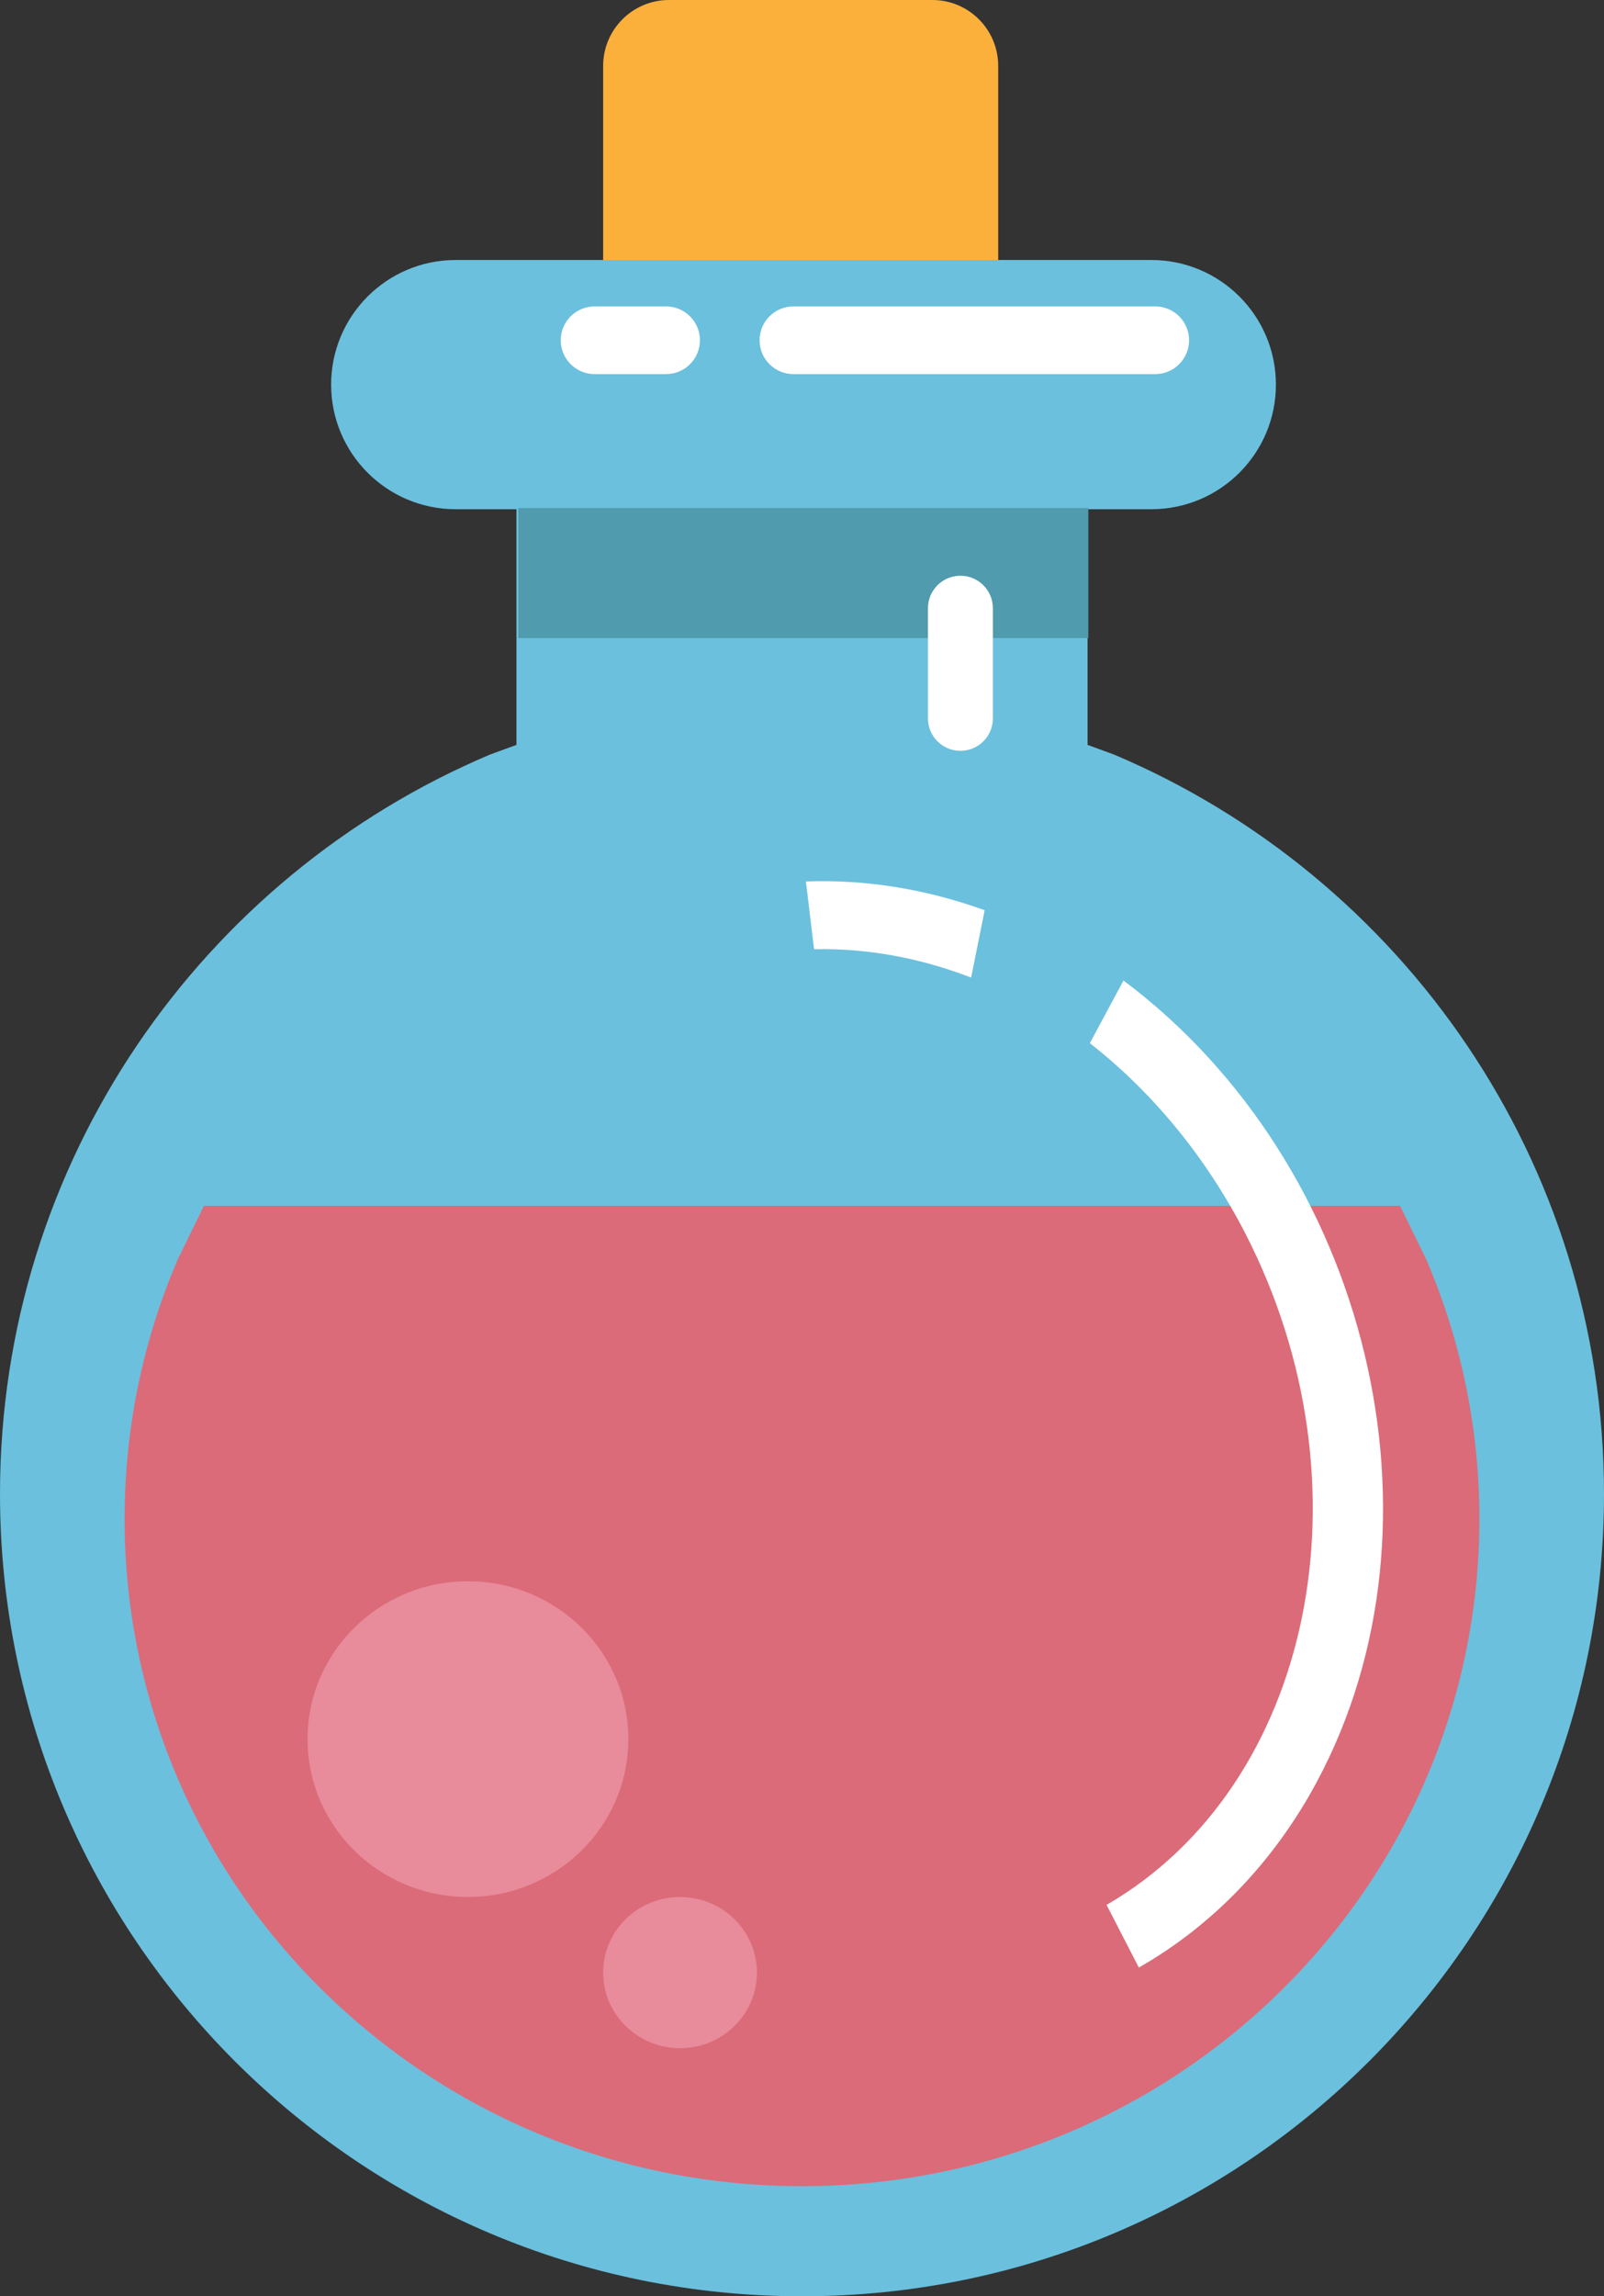 <svg width="1210" height="1731" xmlns="http://www.w3.org/2000/svg" xmlns:xlink="http://www.w3.org/1999/xlink" xml:space="preserve" overflow="hidden"><rect width="100%" height="100%" fill="#333333" stroke="none"/><defs><clipPath id="clip0"><rect x="1595" y="372" width="1210" height="1731"/></clipPath></defs><g clip-path="url(#clip0)" transform="translate(-1595 -372)"><path d="M2050 421.668C2050 394.237 2072.24 372 2099.67 372L2298.33 372C2325.76 372 2348 394.237 2348 421.668L2348 713.332C2348 740.763 2325.76 763 2298.33 763L2099.67 763C2072.24 763 2050 740.763 2050 713.332Z" fill="#FBB03B" fill-rule="evenodd"/><path d="M1938.75 568 2463.54 568C2515.43 568 2557.5 610.055 2557.5 661.933 2557.5 713.81 2515.43 755.866 2463.54 755.866L2415.42 755.866 2415.42 933.513 2435.49 940.859C2652.64 1032.68 2805 1247.63 2805 1498.16 2805 1832.21 2534.13 2103 2200 2103 1865.87 2103 1595 1832.21 1595 1498.16 1595 1247.63 1747.36 1032.68 1964.51 940.859L1984.58 933.513 1984.58 755.866 1938.75 755.866C1886.86 755.866 1844.79 713.81 1844.79 661.933 1844.79 610.055 1886.86 568 1938.75 568Z" fill="#6BC0DD" fill-rule="evenodd"/><path d="M1748.84 1281 2651.16 1281 2670.84 1321.23C2696.7 1381.4 2711 1447.56 2711 1517.01 2711 1794.8 2482.22 2020 2200 2020 1917.78 2020 1689 1794.8 1689 1517.01 1689 1447.56 1703.3 1381.4 1729.16 1321.23Z" fill="#DB6B79" fill-rule="evenodd"/><path d="M1827 1683C1827 1617.28 1881.17 1564 1948 1564 2014.83 1564 2069 1617.28 2069 1683 2069 1748.72 2014.83 1802 1948 1802 1881.17 1802 1827 1748.72 1827 1683Z" fill="#E88B9B" fill-rule="evenodd"/><path d="M2050 1859C2050 1827.52 2075.97 1802 2108 1802 2140.03 1802 2166 1827.52 2166 1859 2166 1890.48 2140.03 1916 2108 1916 2075.97 1916 2050 1890.48 2050 1859Z" fill="#E88B9B" fill-rule="evenodd"/><rect x="1986" y="755" width="430" height="98" fill="#509BAD"/><path d="M2018 628.5C2018 614.417 2029.42 603 2043.5 603L2097.5 603C2111.58 603 2123 614.417 2123 628.5L2123 628.5C2123 642.583 2111.58 654 2097.5 654L2043.5 654C2029.42 654 2018 642.583 2018 628.5Z" fill="#FFFFFF" fill-rule="evenodd"/><path d="M2168 628.5C2168 614.417 2179.42 603 2193.5 603L2466.5 603C2480.58 603 2492 614.417 2492 628.5L2492 628.5C2492 642.583 2480.58 654 2466.5 654L2193.5 654C2179.42 654 2168 642.583 2168 628.5Z" fill="#FFFFFF" fill-rule="evenodd"/><path d="M2295 830.5C2295 816.969 2305.97 806 2319.5 806L2319.5 806C2333.03 806 2344 816.969 2344 830.5L2344 913.5C2344 927.031 2333.03 938 2319.5 938L2319.5 938C2305.97 938 2295 927.031 2295 913.5Z" fill="#FFFFFF" fill-rule="evenodd"/><path d="M2442.52 1111.15C2627.89 1249.83 2693.14 1520.38 2588.25 1715.43 2556.04 1775.34 2509.87 1823.43 2454.09 1855.18L2429.75 1807.96C2585.26 1717.93 2632.01 1491.1 2534.17 1301.32 2504.98 1244.69 2464.77 1195.58 2417.13 1158.36Z" fill="#FFFFFF" fill-rule="evenodd"/><path d="M2202.96 1036.47C2247.88 1034.82 2293.52 1042.16 2337.79 1058.15L2327.58 1108.93C2288.69 1093.9 2248.57 1086.66 2209.11 1087.56Z" fill="#FFFFFF" fill-rule="evenodd"/></g></svg>